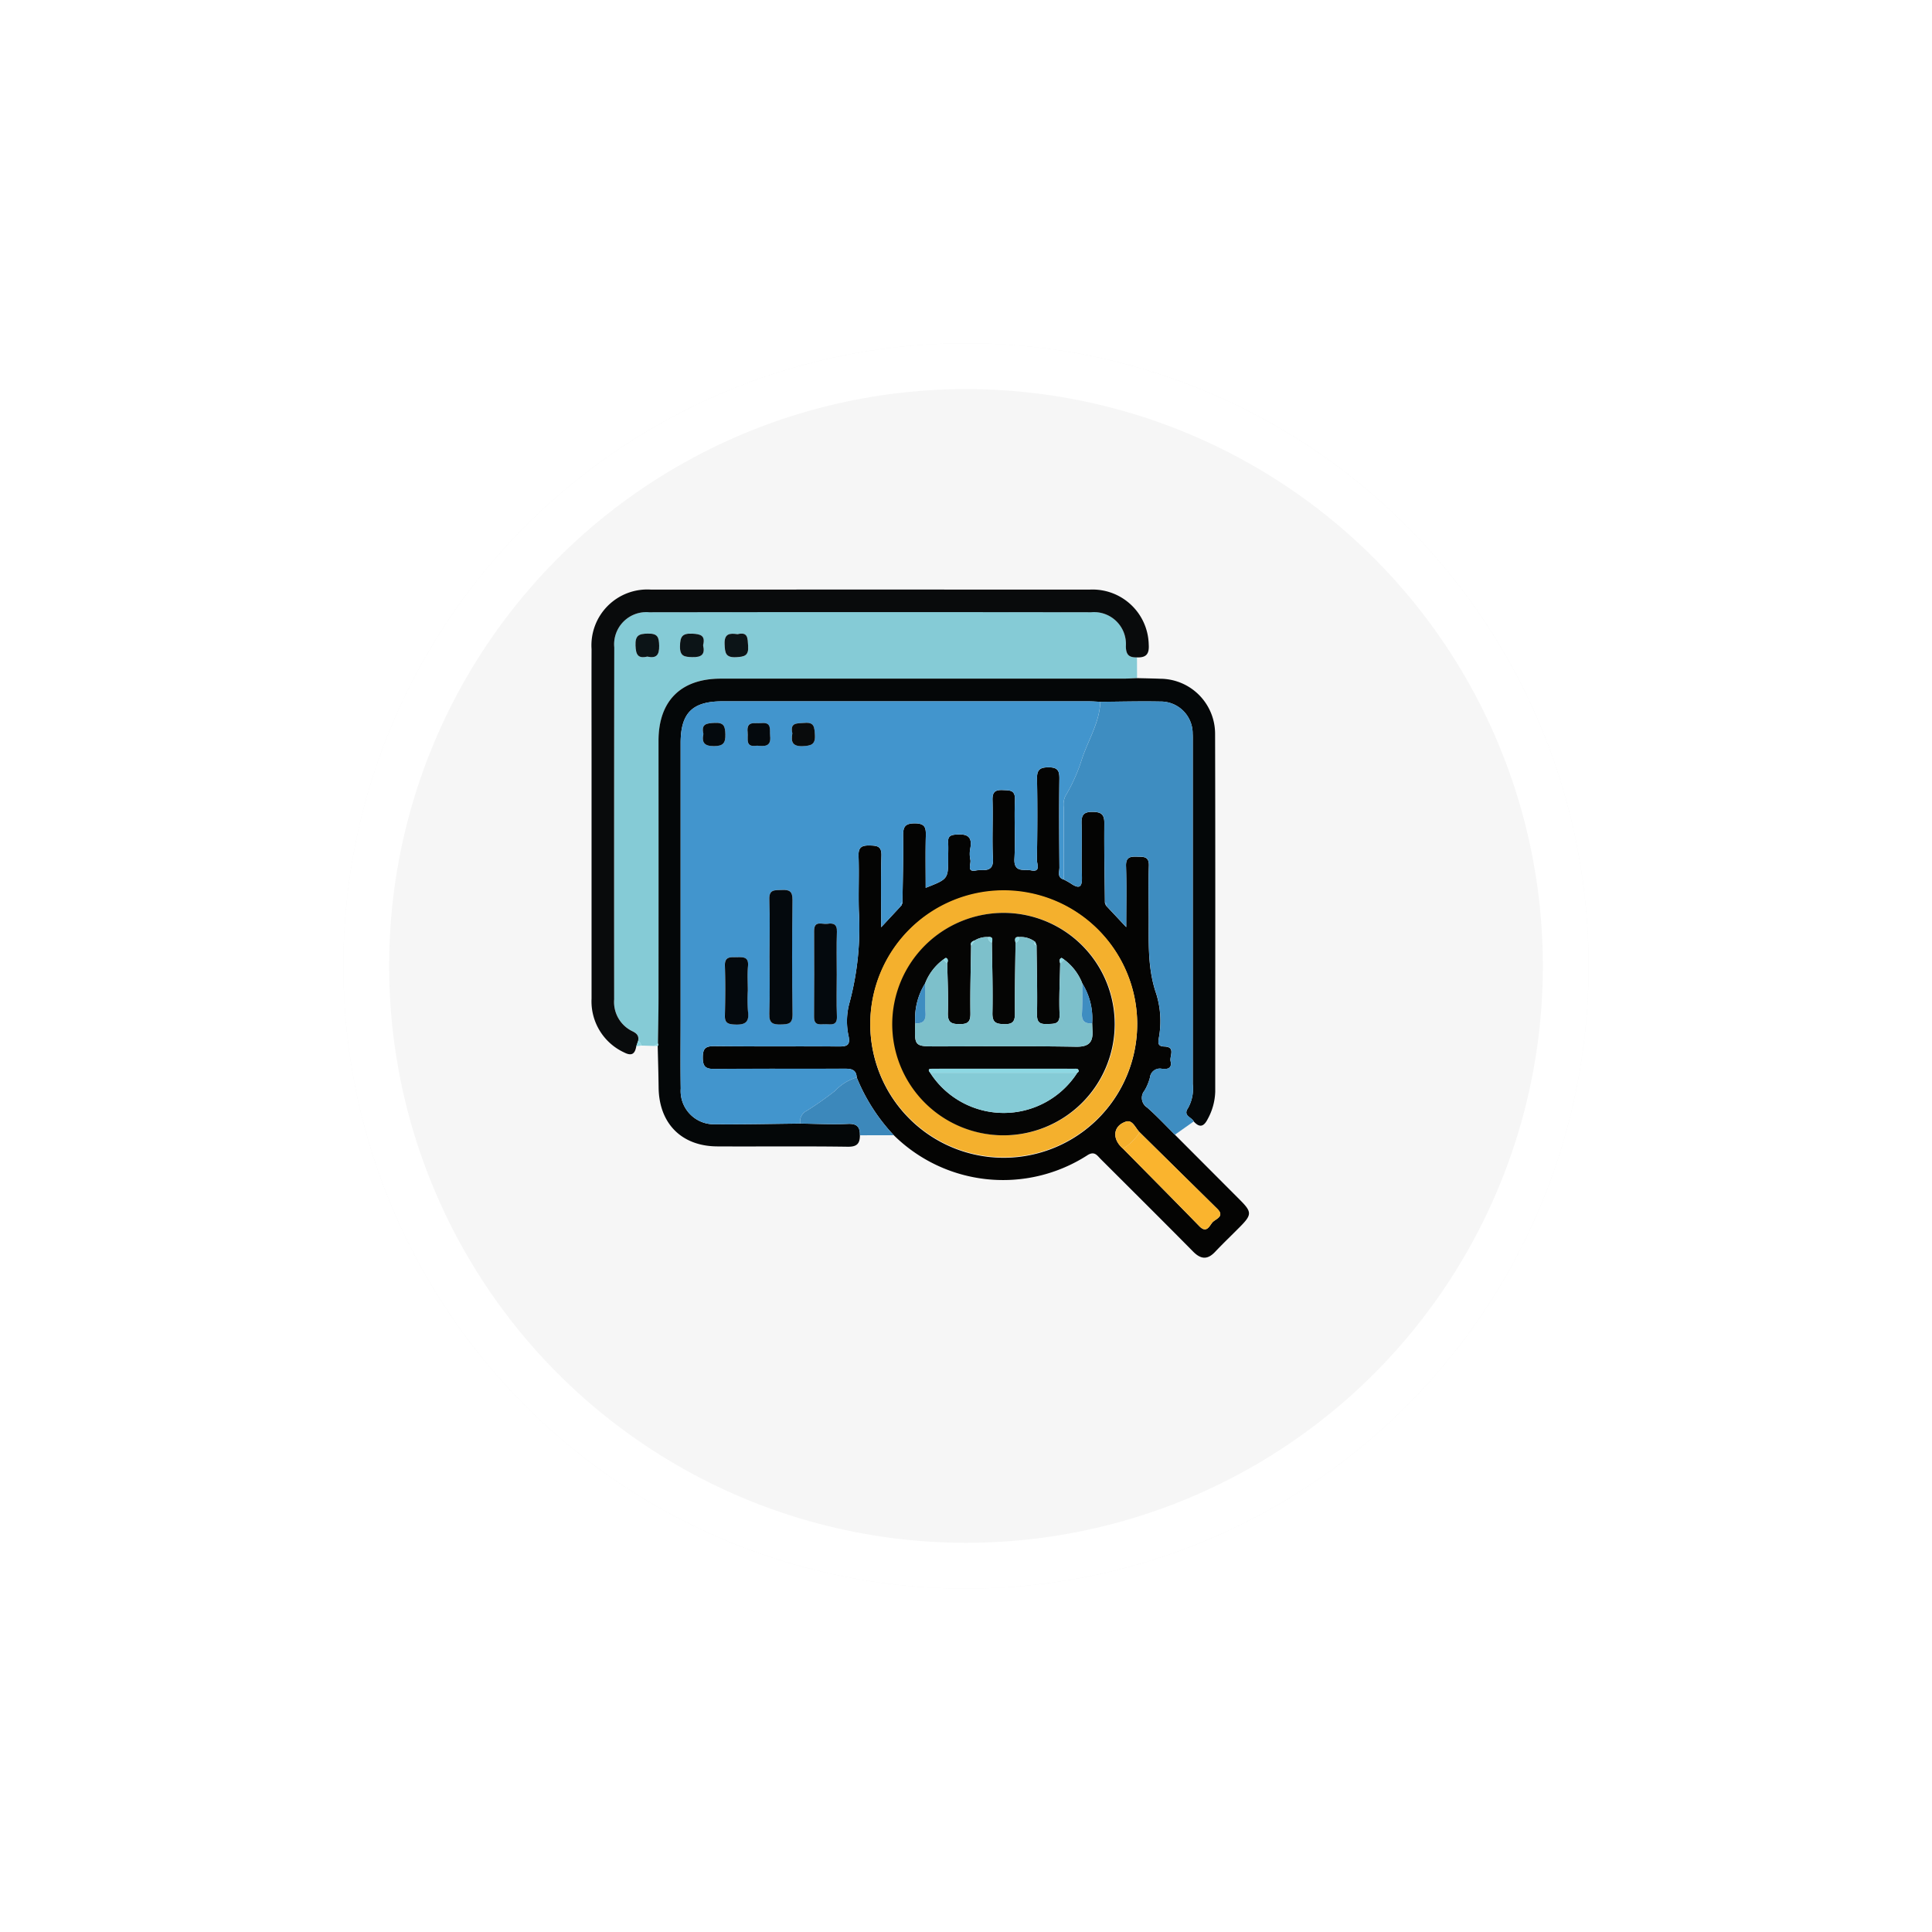 <svg xmlns="http://www.w3.org/2000/svg" xmlns:xlink="http://www.w3.org/1999/xlink" width="211" height="211" viewBox="0 0 211 211">
  <defs>
    <filter id="Elipse_7416" x="0" y="0" width="211" height="211" filterUnits="userSpaceOnUse">
      <feOffset dx="5" dy="5" input="SourceAlpha"/>
      <feGaussianBlur stdDeviation="12.5" result="blur"/>
      <feFlood flood-opacity="0.09"/>
      <feComposite operator="in" in2="blur"/>
      <feComposite in="SourceGraphic"/>
    </filter>
  </defs>
  <g id="Grupo_848435" data-name="Grupo 848435" transform="translate(-1053.5 -4888.855)">
    <g transform="matrix(1, 0, 0, 1, 1053.5, 4888.85)" filter="url(#Elipse_7416)">
      <g id="Elipse_7416-2" data-name="Elipse 7416" transform="translate(32.5 32.5)" fill="#f6f6f6" stroke="#fff" stroke-width="5">
        <circle cx="68" cy="68" r="68" stroke="none"/>
        <circle cx="68" cy="68" r="65.5" fill="none"/>
      </g>
    </g>
    <g id="Grupo_847525" data-name="Grupo 847525" transform="translate(-219.047 4836.701)">
      <path id="Trazado_588303" data-name="Trazado 588303" d="M1402.927,130.114l.009,2.258c-.521.02-1.042.056-1.563.056q-21.95,0-43.9,0c-4.355,0-6.79,2.436-6.793,6.794q-.008,14.041,0,28.081c0,1.661-.041,3.322-.063,4.982l-.427.262-1.424-.041a.528.528,0,0,0-.328-.484c.128-.541-.079-.827-.6-1.08a3.539,3.539,0,0,1-2.008-3.48q.013-19.226.013-38.453a3.516,3.516,0,0,1,3.813-3.835q24.138-.03,48.276,0a3.484,3.484,0,0,1,3.783,3.712C1401.724,129.878,1402.1,130.128,1402.927,130.114Zm-53.484-.088c1,.222,1.325-.163,1.3-1.184-.02-.909-.14-1.342-1.212-1.326-1,.015-1.417.19-1.372,1.311C1348.2,129.8,1348.415,130.268,1349.443,130.025Zm6.1-1.243c.269-1.058-.255-1.222-1.2-1.263-1.1-.048-1.3.342-1.324,1.362-.024,1.111.469,1.174,1.347,1.2C1355.37,130.11,1355.782,129.792,1355.543,128.783Zm3.763-1.2c-.865-.126-1.466-.075-1.416,1.089.04.936.083,1.488,1.269,1.423.915-.05,1.378-.167,1.3-1.232C1360.4,128.025,1360.459,127.289,1359.306,127.578Z" transform="translate(-6.207 -6.163)" fill="#85cbd6"/>
      <path id="Trazado_588304" data-name="Trazado 588304" d="M1431.318,224.706q3.573,3.58,7.145,7.162c1.271,1.278,1.263,1.588-.039,2.9-.9.91-1.833,1.8-2.712,2.728-.838.889-1.563.826-2.407-.029-3.337-3.379-6.708-6.726-10.07-10.081-.414-.413-.7-.95-1.5-.42a17,17,0,0,1-21.114-2.2,20.381,20.381,0,0,1-4.05-6.312c-.053-.927-.674-.958-1.4-.955-4.7.018-9.4-.015-14.1.029-.958.009-1.315-.212-1.314-1.245,0-1.018.316-1.257,1.294-1.246,4.508.051,9.017.007,13.525.035.859.005,1.335-.076,1.1-1.152a7.558,7.558,0,0,1,.119-3.675,31.625,31.625,0,0,0,1.008-9.98c-.063-1.991.038-3.988-.034-5.979-.035-.983.345-1.186,1.234-1.165.827.02,1.3.086,1.263,1.13-.079,2.488-.026,4.981-.026,7.8l2.215-2.381.11-.293c.031-2.418.106-4.836.072-7.253-.014-.989.153-1.427,1.3-1.418,1.12.009,1.2.5,1.179,1.375-.048,1.859-.015,3.72-.015,5.665,2.457-.962,2.457-.962,2.457-3.263,0-.57.026-1.141-.005-1.709-.034-.61.212-.792.821-.841,1.14-.092,1.859.109,1.6,1.49a3.185,3.185,0,0,0,.008,1.275c.1.43-.458,1.379.623,1.152.713-.15,1.927.333,1.843-1.261-.111-2.131.016-4.273-.048-6.408-.027-.9.282-1.152,1.139-1.109.764.039,1.356-.028,1.309,1.086-.091,2.133.062,4.277-.055,6.407-.088,1.585,1.094,1.125,1.823,1.275,1.092.225.625-.727.632-1.137.049-2.943.071-5.888.011-8.83-.02-1,.276-1.289,1.274-1.287.983,0,1.181.362,1.17,1.253-.041,3.228-.022,6.457.005,9.686,0,.462-.281,1.093.471,1.313a8.4,8.4,0,0,1,.735.41c1.076.744,1.289.32,1.247-.8-.07-1.886.023-3.779-.036-5.666-.029-.925.154-1.346,1.215-1.331,1,.014,1.283.318,1.271,1.3-.032,2.877.035,5.756.063,8.633l.11.29,2.217,2.366c0-2.432.049-4.547-.022-6.659-.033-.993.454-1.061,1.213-1.037.7.022,1.317-.055,1.281.991-.062,1.85-.022,3.7-.016,5.557.01,2.837-.139,5.663.829,8.442a10.063,10.063,0,0,1,.278,4.8c-.078.51-.164.922.6.945,1.282.038.544,1.051.683,1.616.182.737-.328.9-.927.82a1.083,1.083,0,0,0-1.326.939,5.51,5.51,0,0,1-.6,1.441,1.241,1.241,0,0,0,.285,1.836C1429.341,222.663,1430.311,223.7,1431.318,224.706Zm-3.852-.267c-.459-.458-.768-1.4-1.494-1.163-1.438.472-1.538,1.911-.321,2.952,2.785,2.825,5.58,5.639,8.348,8.481.783.8,1.092-.042,1.408-.415.333-.394,1.414-.638.533-1.5Q1431.7,228.618,1427.466,224.439Zm-.264-11.814a14.576,14.576,0,1,0-14.583,14.6A14.585,14.585,0,0,0,1427.2,212.625Z" transform="translate(-30.457 -48.627)" fill="#040403"/>
      <path id="Trazado_588305" data-name="Trazado 588305" d="M1362.529,190.345c.022-1.661.062-3.322.063-4.982q.009-14.041,0-28.081c0-4.358,2.438-6.793,6.793-6.794q21.951-.006,43.9,0c.521,0,1.042-.037,1.563-.056.854.022,1.707.035,2.56.068a6.015,6.015,0,0,1,5.969,6.028c.035,13.018.015,26.037.015,39.055a6.565,6.565,0,0,1-.814,2.988c-.426.845-.879,1-1.537.277-.217-.479-1.212-.6-.617-1.462a4.349,4.349,0,0,0,.514-2.609q0-18.712,0-37.424c0-.285.006-.57-.012-.854a3.487,3.487,0,0,0-3.546-3.51c-2.179-.045-4.361.017-6.541.032-.426-.019-.851-.053-1.277-.053q-20,0-40,0c-3.281,0-4.554,1.278-4.555,4.562q0,15.163,0,30.325c0,2.468-.03,4.936.011,7.4a3.639,3.639,0,0,0,3.811,3.9c3.082.03,6.166-.044,9.249-.073,1.73.021,3.464.116,5.19.035,1.009-.047,1.339.344,1.317,1.247,0,.893-.31,1.26-1.329,1.245-4.748-.068-9.5-.01-14.247-.036-3.912-.021-6.359-2.509-6.406-6.431-.018-1.515-.064-3.029-.1-4.544A.182.182,0,0,0,1362.529,190.345Z" transform="translate(-18.126 -24.217)" fill="#040708"/>
      <path id="Trazado_588306" data-name="Trazado 588306" d="M1521.934,159.385c2.18-.015,4.362-.077,6.541-.032a3.487,3.487,0,0,1,3.546,3.51c.018.284.011.569.012.854q0,18.712,0,37.424a4.35,4.35,0,0,1-.514,2.609c-.595.858.4.983.617,1.462l-2.058,1.455c-1.008-1-1.978-2.043-3.034-2.988a1.241,1.241,0,0,1-.284-1.836,5.5,5.5,0,0,0,.6-1.441,1.083,1.083,0,0,1,1.326-.939c.6.078,1.109-.083.927-.82-.139-.565.6-1.577-.683-1.616-.763-.023-.677-.435-.6-.945a10.062,10.062,0,0,0-.278-4.8c-.969-2.779-.819-5.6-.829-8.442-.007-1.853-.047-3.706.016-5.557.036-1.046-.583-.969-1.281-.991-.759-.024-1.247.044-1.213,1.037.071,2.112.022,4.227.022,6.659l-2.217-2.366c.195-.184.039-.236-.11-.29-.028-2.878-.095-5.756-.063-8.633.011-.98-.274-1.284-1.272-1.3-1.062-.015-1.244.407-1.215,1.331.059,1.887-.033,3.779.036,5.666.042,1.122-.171,1.545-1.247.8-.23-.159-.49-.274-.735-.41q0-3.918,0-7.837a2.2,2.2,0,0,1,.165-1.251,19.17,19.17,0,0,0,1.844-4.141C1520.642,163.513,1521.857,161.628,1521.934,159.385Z" transform="translate(-129.216 -30.586)" fill="#3e8dc1"/>
      <path id="Trazado_588307" data-name="Trazado 588307" d="M1396.719,123.951c-.829.015-1.2-.236-1.213-1.22a3.484,3.484,0,0,0-3.783-3.712q-24.138-.031-48.276,0a3.516,3.516,0,0,0-3.813,3.835q-.027,19.226-.013,38.453a3.539,3.539,0,0,0,2.008,3.48c.516.253.724.538.6,1.08l-.189.548c-.147.832-.492,1.116-1.348.671a6.14,6.14,0,0,1-3.539-5.862q0-13.1,0-26.21c0-3.989-.012-7.977,0-11.966a6.1,6.1,0,0,1,6.513-6.5q23.93-.011,47.859,0a6.137,6.137,0,0,1,6.477,5.974C1398.08,123.609,1397.711,123.981,1396.719,123.951Z" transform="translate(0)" fill="#090b0c"/>
      <path id="Trazado_588308" data-name="Trazado 588308" d="M1423.556,309.631c.022-.9-.308-1.295-1.317-1.247-1.726.08-3.459-.014-5.19-.036a1.285,1.285,0,0,1,.7-1.392,35.851,35.851,0,0,0,3.107-2.185,5.318,5.318,0,0,1,2.351-1.459,20.386,20.386,0,0,0,4.05,6.312Z" transform="translate(-57.099 -133.489)" fill="#3c88bb"/>
      <path id="Trazado_588309" data-name="Trazado 588309" d="M1354.3,289.988l.188-.548a.528.528,0,0,1,.328.484Z" transform="translate(-12.259 -123.575)" fill="#8dd8e3"/>
      <path id="Trazado_588310" data-name="Trazado 588310" d="M1361.522,290.361a.182.182,0,0,1-.025.248l-.4.014Z" transform="translate(-17.118 -124.233)" fill="#8dd8e3"/>
      <path id="Trazado_588311" data-name="Trazado 588311" d="M1355.277,135.913c-1.028.243-1.242-.226-1.282-1.2-.045-1.121.368-1.3,1.372-1.311,1.072-.017,1.192.417,1.212,1.326C1356.6,135.75,1356.274,136.135,1355.277,135.913Z" transform="translate(-12.042 -12.05)" fill="#0c1417"/>
      <path id="Trazado_588312" data-name="Trazado 588312" d="M1373.555,134.67c.239,1.009-.173,1.327-1.178,1.3-.878-.025-1.37-.088-1.347-1.2.021-1.02.222-1.41,1.324-1.362C1373.3,133.447,1373.824,133.611,1373.555,134.67Z" transform="translate(-24.219 -12.049)" fill="#0c1417"/>
      <path id="Trazado_588313" data-name="Trazado 588313" d="M1389.518,133.462c1.153-.289,1.094.446,1.154,1.28.076,1.065-.386,1.182-1.3,1.232-1.186.066-1.229-.487-1.269-1.423C1388.053,133.387,1388.653,133.335,1389.518,133.462Z" transform="translate(-36.419 -12.046)" fill="#0c1417"/>
      <path id="Trazado_588314" data-name="Trazado 588314" d="M1390.476,200.388a5.315,5.315,0,0,0-2.351,1.459,35.9,35.9,0,0,1-3.107,2.185,1.285,1.285,0,0,0-.7,1.392c-3.083.03-6.167.1-9.249.074a3.639,3.639,0,0,1-3.811-3.9c-.041-2.467-.011-4.935-.011-7.4q0-15.163,0-30.325c0-3.284,1.274-4.561,4.555-4.562q20-.005,40,0c.426,0,.851.035,1.277.053-.076,2.243-1.292,4.128-1.98,6.176a19.164,19.164,0,0,1-1.844,4.141,2.2,2.2,0,0,0-.165,1.251c-.007,2.612,0,5.224,0,7.837-.752-.22-.467-.85-.471-1.313-.028-3.229-.047-6.458-.005-9.686.011-.891-.187-1.25-1.17-1.253-1,0-1.294.288-1.274,1.287.059,2.943.038,5.887-.011,8.83-.007.41.46,1.362-.632,1.137-.728-.149-1.91.31-1.823-1.275.118-2.13-.035-4.274.055-6.407.047-1.114-.545-1.047-1.309-1.086-.856-.043-1.166.207-1.139,1.109.063,2.135-.064,4.277.048,6.408.083,1.594-1.13,1.111-1.843,1.261-1.081.227-.524-.723-.623-1.152a3.19,3.19,0,0,1-.008-1.275c.259-1.381-.46-1.582-1.6-1.49-.609.049-.855.231-.821.841.031.568.005,1.139.005,1.709,0,2.3,0,2.3-2.457,3.263,0-1.945-.033-3.806.015-5.665.023-.879-.059-1.367-1.179-1.375-1.147-.009-1.313.43-1.3,1.418.034,2.417-.041,4.835-.072,7.253-.145.057-.3.11-.109.293l-2.215,2.381c0-2.818-.053-5.311.025-7.8.033-1.043-.436-1.11-1.263-1.13-.889-.021-1.27.182-1.234,1.165.072,1.991-.03,3.988.034,5.979a31.614,31.614,0,0,1-1.008,9.98,7.559,7.559,0,0,0-.119,3.675c.231,1.076-.245,1.158-1.1,1.152-4.508-.028-9.018.015-13.525-.035-.978-.011-1.294.228-1.294,1.246,0,1.033.356,1.254,1.314,1.245,4.7-.043,9.4-.011,14.1-.029C1389.8,199.43,1390.423,199.461,1390.476,200.388Zm-9.518-13.19c0,2.083.057,4.168-.025,6.248-.04,1.02.394,1.179,1.252,1.156.79-.022,1.3-.033,1.284-1.114-.068-4.165-.056-8.332-.006-12.5.011-.937-.352-1.122-1.166-1.073-.719.043-1.405-.124-1.361,1.032C1381.015,183.03,1380.958,185.115,1380.958,187.2Zm7.341,1.971c0-1.566-.041-3.133.016-4.7.031-.852-.418-.96-1.052-.863-.556.086-1.441-.413-1.438.769.009,3.131.021,6.262-.007,9.393-.009,1.049.72.785,1.283.8.592.019,1.258.179,1.213-.853C1388.25,192.208,1388.3,190.687,1388.3,189.169Zm-9.717,1.752c0-.9-.06-1.8.016-2.693.091-1.057-.565-.974-1.252-.972s-1.312-.09-1.272.967c.069,1.794.049,3.593,0,5.388-.019.75.255.954.976.994,1.073.061,1.731-.11,1.547-1.418A16.388,16.388,0,0,1,1378.582,190.921Zm1-26.766c.786.068,1.578.154,1.433-1.065-.078-.658.235-1.529-.973-1.4-.687.072-1.639-.3-1.484,1.012C1378.643,163.384,1378.239,164.376,1379.586,164.156Zm3.863-1.345c-.162.9-.012,1.439,1.121,1.394.915-.036,1.416-.162,1.341-1.239-.055-.794-.045-1.392-1.129-1.3C1383.987,161.739,1383.161,161.584,1383.449,162.811Zm-9.714.06c-.2.954.107,1.336,1.15,1.335,1.006,0,1.278-.335,1.25-1.294-.025-.838-.134-1.3-1.144-1.248C1374.113,161.706,1373.462,161.754,1373.734,162.871Z" transform="translate(-24.367 -30.566)" fill="#4295cd"/>
      <path id="Trazado_588315" data-name="Trazado 588315" d="M1473.033,246.277a14.577,14.577,0,1,1-14.567-14.615A14.6,14.6,0,0,1,1473.033,246.277Zm-14.546-12.146a12.147,12.147,0,1,0,12.144,12.139A12.16,12.16,0,0,0,1458.487,234.13Z" transform="translate(-76.288 -82.279)" fill="#f4b02d"/>
      <path id="Trazado_588316" data-name="Trazado 588316" d="M1542.453,324.307q4.237,4.176,8.474,8.351c.881.866-.2,1.11-.533,1.5-.316.373-.624,1.219-1.408.415-2.768-2.842-5.563-5.656-8.348-8.481A5.521,5.521,0,0,0,1542.453,324.307Z" transform="translate(-145.444 -148.495)" fill="#fab42e"/>
      <path id="Trazado_588317" data-name="Trazado 588317" d="M1540.344,321.3a5.518,5.518,0,0,1-1.815,1.789c-1.218-1.041-1.117-2.48.321-2.952C1539.576,319.9,1539.885,320.84,1540.344,321.3Z" transform="translate(-143.335 -145.486)" fill="#f4b02d"/>
      <path id="Trazado_588318" data-name="Trazado 588318" d="M1455.614,236.721c-.193-.183-.035-.236.109-.293Z" transform="translate(-84.61 -85.685)" fill="#48a2e0"/>
      <path id="Trazado_588319" data-name="Trazado 588319" d="M1533.725,236.44c.149.054.3.106.11.29Z" transform="translate(-140.503 -85.694)" fill="#4295cd"/>
      <path id="Trazado_588320" data-name="Trazado 588320" d="M1405.248,238.816c0-2.083.057-4.168-.022-6.248-.045-1.156.642-.989,1.361-1.032.814-.049,1.177.136,1.167,1.073-.049,4.165-.062,8.332.006,12.5.018,1.081-.494,1.092-1.284,1.114-.858.024-1.291-.135-1.252-1.156C1405.3,242.984,1405.248,240.9,1405.248,238.816Z" transform="translate(-48.657 -82.184)" fill="#04090d"/>
      <path id="Trazado_588321" data-name="Trazado 588321" d="M1424.834,249.972c0,1.518-.049,3.038.017,4.553.045,1.032-.621.871-1.214.853-.563-.018-1.293.246-1.283-.8.027-3.131.016-6.262.007-9.393,0-1.182.882-.684,1.438-.769.634-.1,1.083.011,1.052.863C1424.793,246.84,1424.834,248.407,1424.834,249.972Z" transform="translate(-60.902 -91.369)" fill="#04090d"/>
      <path id="Trazado_588322" data-name="Trazado 588322" d="M1390.7,260.939a16.388,16.388,0,0,0,.019,2.266c.185,1.308-.473,1.479-1.547,1.418-.721-.04-1-.244-.976-.994.045-1.8.064-3.594,0-5.388-.041-1.057.589-.965,1.272-.967s1.343-.085,1.252.972C1390.635,259.137,1390.7,260.041,1390.7,260.939Z" transform="translate(-36.481 -100.583)" fill="#04090d"/>
      <path id="Trazado_588323" data-name="Trazado 588323" d="M1397.9,170.089c-1.346.221-.943-.772-1.024-1.455-.155-1.314.8-.939,1.484-1.012,1.208-.127.895.743.973,1.4C1399.474,170.243,1398.683,170.157,1397.9,170.089Z" transform="translate(-42.678 -36.498)" fill="#04090d"/>
      <path id="Trazado_588324" data-name="Trazado 588324" d="M1413.9,168.7c-.288-1.227.538-1.072,1.333-1.142,1.084-.1,1.074.5,1.129,1.3.075,1.078-.426,1.2-1.341,1.24C1413.887,170.14,1413.737,169.6,1413.9,168.7Z" transform="translate(-54.818 -36.455)" fill="#090b0c"/>
      <path id="Trazado_588325" data-name="Trazado 588325" d="M1379.836,168.766c-.272-1.118.379-1.166,1.255-1.207,1.01-.047,1.12.41,1.144,1.248.028.958-.243,1.293-1.25,1.294C1379.943,170.1,1379.634,169.72,1379.836,168.766Z" transform="translate(-30.469 -36.46)" fill="#04090d"/>
      <path id="Trazado_588326" data-name="Trazado 588326" d="M1464.5,240.315a12.147,12.147,0,1,1-12.205,12.072A12.172,12.172,0,0,1,1464.5,240.315Zm-8.064,17.462a9.55,9.55,0,0,0,16.068,0,.561.561,0,0,0,.11-.09.177.177,0,0,0,.038-.116c-.036-.269-.253-.234-.429-.234q-7.75,0-15.5,0C1456.461,257.34,1456.075,257.334,1456.438,257.777Zm11.48-14.283a2.533,2.533,0,0,0-1.74-.537c-.536-.063-.494.264-.415.615-.029,2.555-.092,5.109-.068,7.663.008.88-.166,1.252-1.155,1.233-.938-.018-1.322-.188-1.3-1.238.054-2.553-.03-5.109-.059-7.663.079-.352.115-.675-.417-.61a2.563,2.563,0,0,0-1.448.364c-.267.1-.519.213-.407.58-.032,2.455-.11,4.911-.075,7.366.013.929-.248,1.2-1.182,1.2-.97,0-1.311-.242-1.278-1.259.058-1.791-.038-3.586-.07-5.38.056-.219.138-.46-.124-.588-.061-.03-.206.114-.312.178a5.848,5.848,0,0,0-1.981,2.6,7.282,7.282,0,0,0-1.079,4.353c-.087,2.528-.087,2.528,2.358,2.528,5.059,0,10.119-.053,15.177.035,1.365.024,1.891-.423,1.823-1.717-.015-.282-.023-.564-.034-.846a7.289,7.289,0,0,0-1.078-4.353,5.858,5.858,0,0,0-1.982-2.6c-.107-.063-.255-.206-.314-.176-.258.132-.177.373-.12.592-.032,1.845-.142,3.693-.066,5.533.045,1.112-.534,1.057-1.3,1.086-.809.031-1.182-.118-1.164-1.067.047-2.509-.026-5.019-.051-7.529Z" transform="translate(-82.304 -88.463)" fill="#050504"/>
      <path id="Trazado_588327" data-name="Trazado 588327" d="M1472.411,249.548a2.534,2.534,0,0,1,1.74.537c-.279.244-.024.285.137.362.025,2.51.1,5.02.051,7.529-.018.949.355,1.1,1.164,1.067.768-.029,1.347.025,1.3-1.086-.076-1.84.034-3.688.066-5.533l.434-.417a5.86,5.86,0,0,1,1.982,2.6c-.008,1.073.03,2.15-.039,3.22-.055.863.282,1.211,1.117,1.133.011.282.019.564.034.846.068,1.294-.458,1.741-1.823,1.717-5.058-.088-10.118-.035-15.177-.035-2.444,0-2.444,0-2.358-2.529.835.078,1.174-.268,1.118-1.132-.068-1.07-.031-2.147-.039-3.221a5.849,5.849,0,0,1,1.981-2.6l.437.41c.032,1.793.128,3.589.07,5.38-.033,1.017.308,1.262,1.278,1.259.934,0,1.2-.272,1.182-1.2-.036-2.454.042-4.911.075-7.367l.406-.579a2.563,2.563,0,0,1,1.448-.364.619.619,0,0,0,.417.611c.029,2.555.113,5.11.059,7.663-.022,1.05.361,1.22,1.3,1.238.989.019,1.164-.353,1.155-1.233-.024-2.554.039-5.109.069-7.664A.626.626,0,0,0,1472.411,249.548Z" transform="translate(-88.536 -95.054)" fill="#7dc0cb"/>
      <path id="Trazado_588328" data-name="Trazado 588328" d="M1482.882,301.528a9.55,9.55,0,0,1-16.068,0Z" transform="translate(-92.679 -132.214)" fill="#85cbd6"/>
      <path id="Trazado_588329" data-name="Trazado 588329" d="M1482.511,300.421h-16.068c-.363-.443.023-.437.285-.437q7.75-.01,15.5,0c.176,0,.394-.035.429.234a.176.176,0,0,1-.038.116A.566.566,0,0,1,1482.511,300.421Z" transform="translate(-92.308 -131.107)" fill="#8dd8e3"/>
      <path id="Trazado_588330" data-name="Trazado 588330" d="M1462.14,267.3c.008,1.074-.03,2.151.039,3.221.056.864-.284,1.21-1.118,1.132A7.286,7.286,0,0,1,1462.14,267.3Z" transform="translate(-88.554 -107.754)" fill="#3e8dc1"/>
      <path id="Trazado_588331" data-name="Trazado 588331" d="M1526.033,271.661c-.835.078-1.172-.27-1.117-1.133.068-1.07.03-2.146.039-3.22A7.291,7.291,0,0,1,1526.033,271.661Z" transform="translate(-134.203 -107.756)" fill="#3e8dc1"/>
      <path id="Trazado_588332" data-name="Trazado 588332" d="M1499.8,249.557a.626.626,0,0,1-.414.615C1499.311,249.821,1499.269,249.495,1499.8,249.557Z" transform="translate(-115.929 -95.064)" fill="#8dd8e3"/>
      <path id="Trazado_588333" data-name="Trazado 588333" d="M1472.271,258.16l-.437-.41c.107-.064.252-.208.313-.178C1472.409,257.7,1472.327,257.94,1472.271,258.16Z" transform="translate(-96.267 -100.795)" fill="#8dd8e3"/>
      <path id="Trazado_588334" data-name="Trazado 588334" d="M1516.882,257.746l-.434.416c-.057-.22-.138-.461.12-.592C1516.628,257.54,1516.776,257.683,1516.882,257.746Z" transform="translate(-128.113 -100.794)" fill="#8dd8e3"/>
      <path id="Trazado_588335" data-name="Trazado 588335" d="M1489.411,250.166a.619.619,0,0,1-.417-.61C1489.527,249.491,1489.49,249.814,1489.411,250.166Z" transform="translate(-108.533 -95.062)" fill="#8dd8e3"/>
      <path id="Trazado_588336" data-name="Trazado 588336" d="M1482.834,250.854l-.406.579C1482.315,251.067,1482.567,250.955,1482.834,250.854Z" transform="translate(-103.819 -95.996)" fill="#8dd8e3"/>
      <path id="Trazado_588337" data-name="Trazado 588337" d="M1506.884,251.82c-.161-.077-.417-.118-.137-.362Z" transform="translate(-121.131 -96.428)" fill="#8dd8e3"/>
    </g>
  </g>
</svg>
